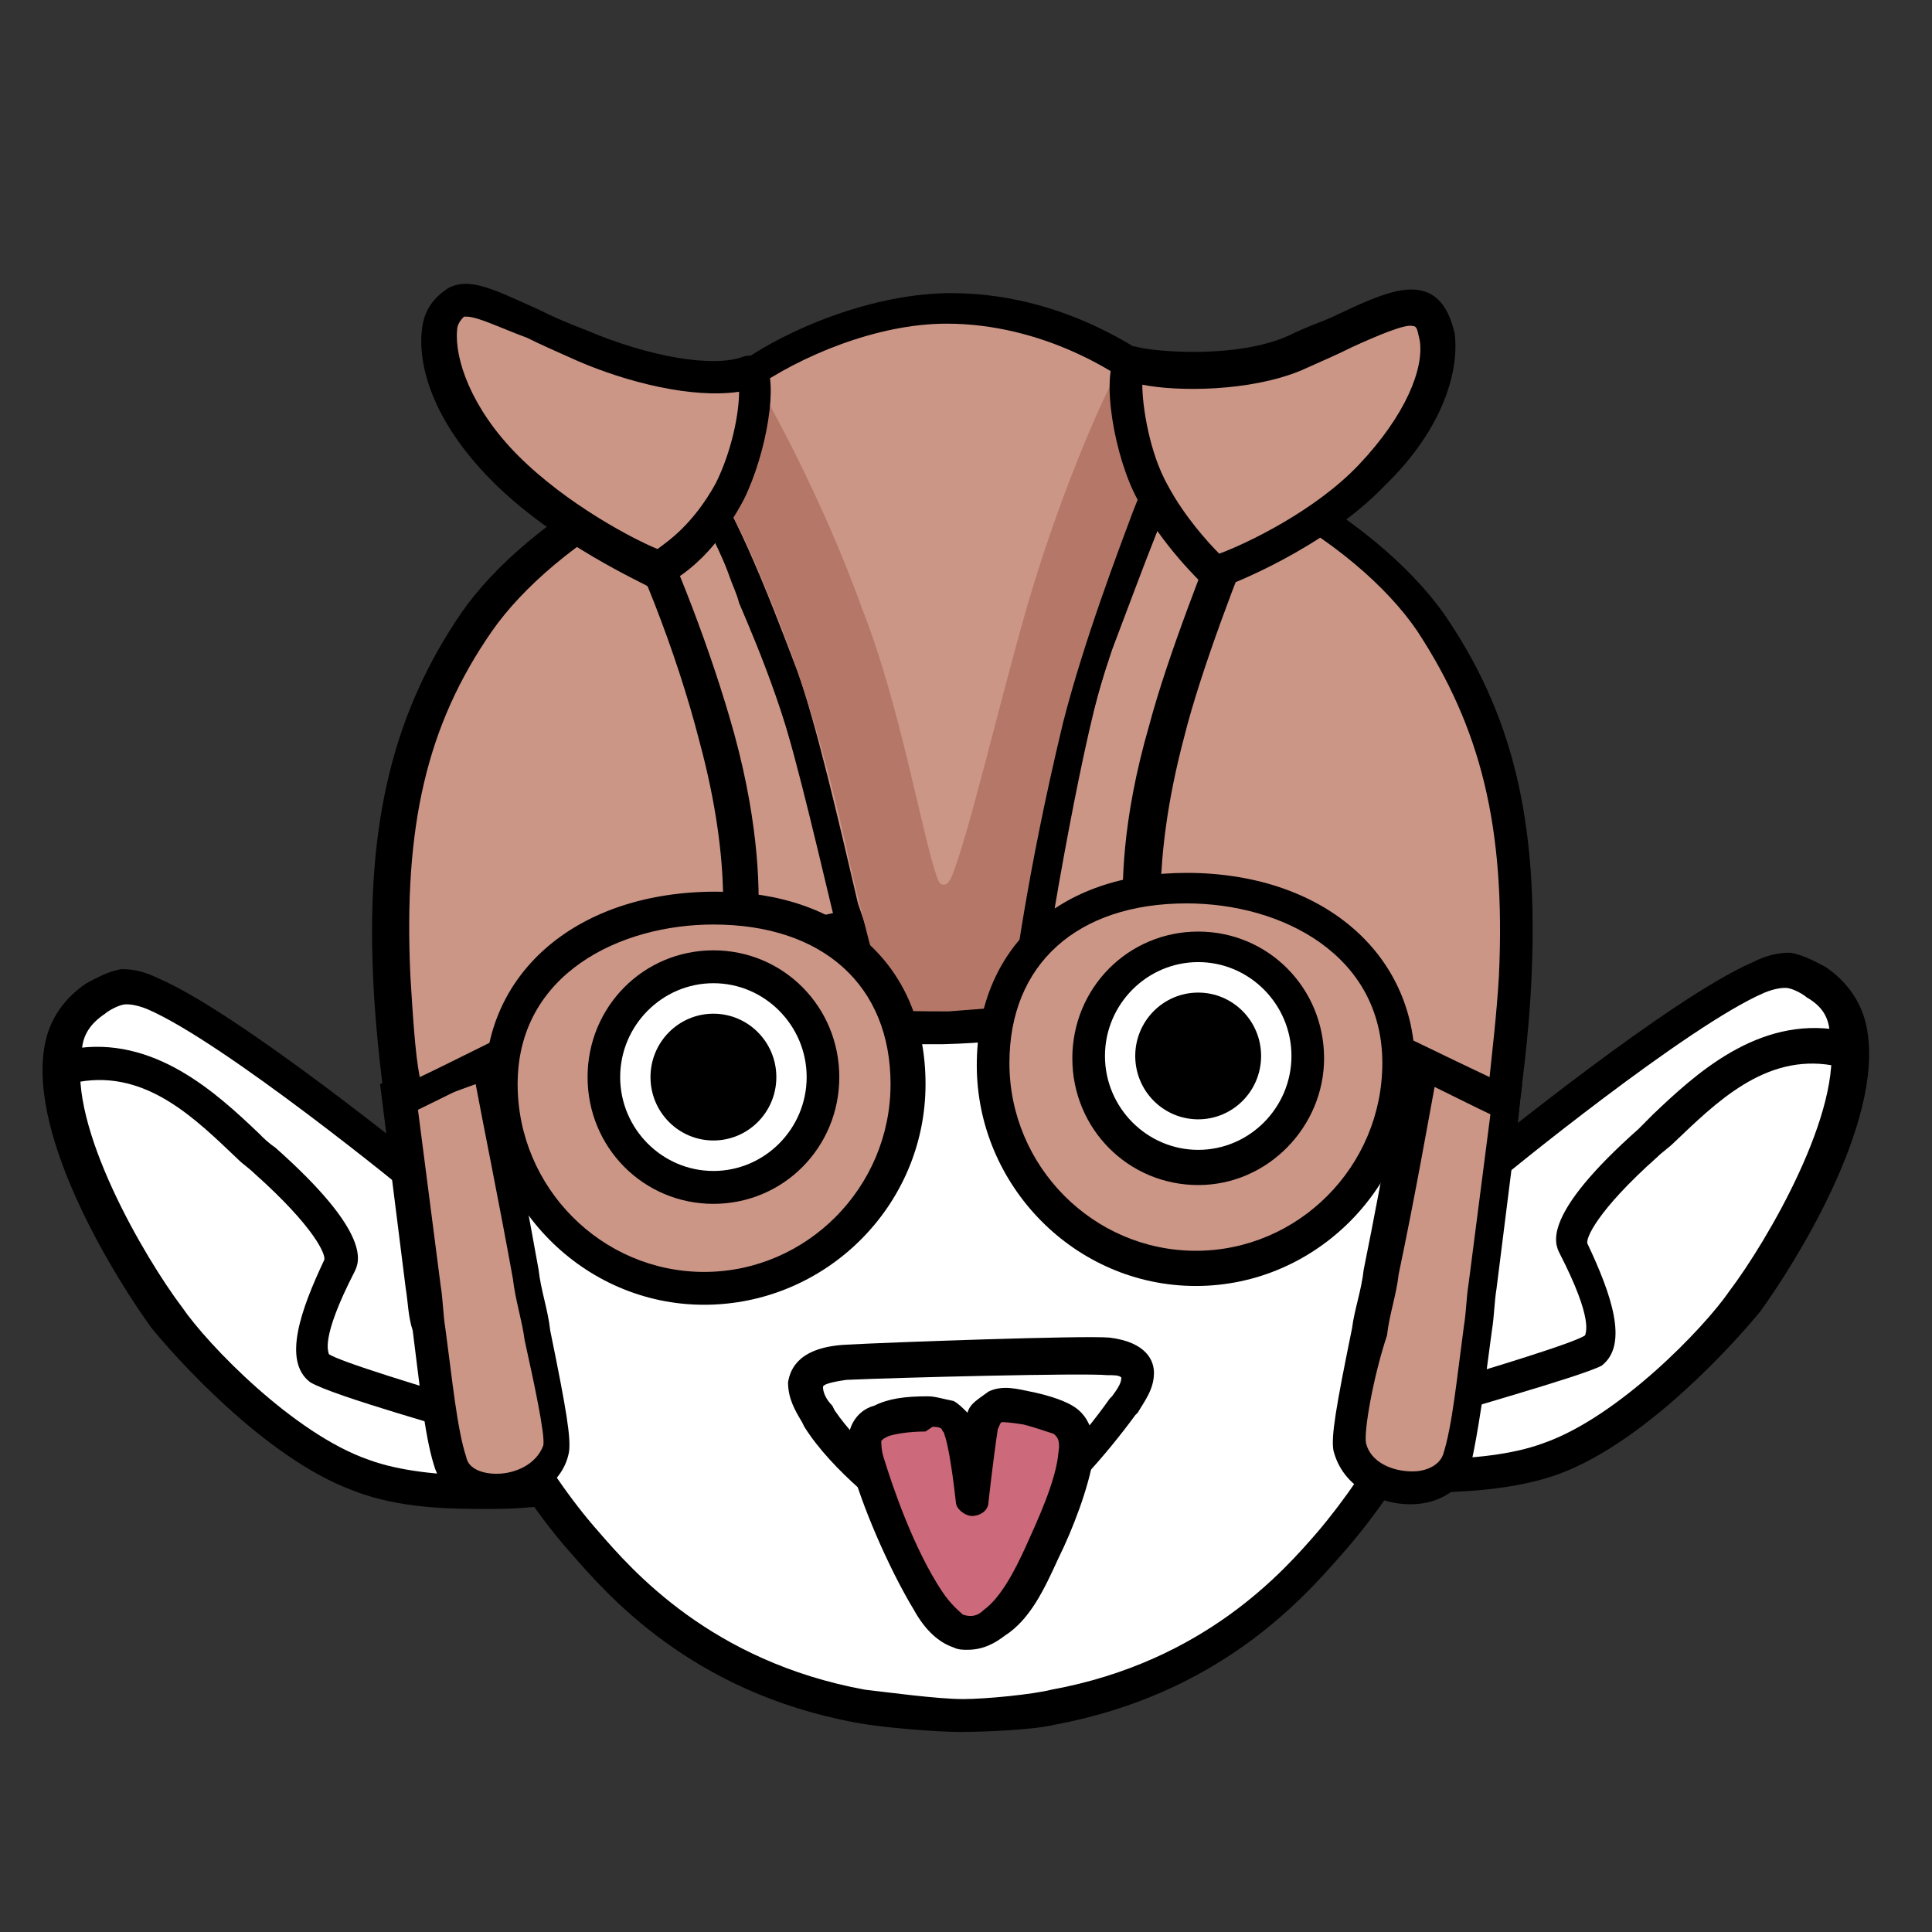 <svg width="55" height="55" viewBox="0 0 55 55" fill="none" xmlns="http://www.w3.org/2000/svg">
<rect x="0" y="0" width="55" height="55" fill="#333333" stroke="none"/>
<g clip-path="url(#clip0_2030_116)">
<path d="M12.082 33.736C12.082 33.736 6.641 29.326 4.385 28.324C3.987 28.19 3.722 28.123 3.522 28.123C3.257 28.19 2.925 28.324 2.793 28.458C0.138 30.128 3.39 35.674 4.783 37.545C5.513 38.413 7.968 41.22 10.357 42.022C12.348 42.757 15.334 42.422 15.334 42.422" fill="white"/>
<path d="M13.94 42.957C14.736 42.957 15.267 42.89 15.333 42.89L15.267 41.955C15.201 41.955 12.281 42.222 10.489 41.554C8.366 40.819 5.911 38.28 5.181 37.211C4.119 35.807 1.93 32.066 2.328 29.994C2.328 29.46 2.593 29.126 2.991 28.858C3.058 28.792 3.39 28.591 3.589 28.591C3.655 28.591 3.854 28.591 4.186 28.725C6.376 29.66 11.684 34.003 11.75 34.07L12.347 33.335C12.082 33.135 6.84 28.858 4.518 27.856C4.119 27.656 3.788 27.589 3.456 27.589C3.058 27.656 2.726 27.856 2.461 27.99C1.863 28.391 1.399 28.992 1.266 29.794C0.802 32.467 3.39 36.542 4.319 37.812C4.916 38.547 7.504 41.487 10.025 42.422C11.352 42.957 12.878 42.957 13.94 42.957Z" fill="black"/>
<path d="M13.94 41.019C14.139 41.019 14.338 40.886 14.404 40.685C14.47 40.418 14.338 40.151 14.072 40.084C12.015 39.483 9.627 38.748 9.361 38.547C9.361 38.48 9.096 38.146 10.091 36.208C10.224 35.941 10.622 35.139 7.835 32.667C7.636 32.533 7.503 32.4 7.371 32.266C6.176 31.13 4.385 29.46 2.062 29.861C1.797 29.861 1.664 30.128 1.664 30.395C1.73 30.663 1.929 30.796 2.261 30.796C4.186 30.462 5.579 31.865 6.773 33.001C6.906 33.135 7.105 33.268 7.238 33.402C8.963 34.939 9.295 35.741 9.228 35.874C8.565 37.278 8.034 38.748 8.83 39.349C9.494 39.75 13.143 40.752 13.94 41.019C13.873 41.019 13.807 41.019 13.94 41.019Z" fill="black"/>
<path d="M42.406 33.202C42.406 33.202 47.847 28.792 50.103 27.789C50.501 27.656 50.766 27.589 50.965 27.589C51.231 27.656 51.563 27.789 51.695 27.923C54.349 29.593 51.098 35.139 49.705 37.01C48.975 37.879 46.52 40.685 44.131 41.487C42.14 42.222 39.154 41.888 39.154 41.888" fill="white"/>
<path d="M40.481 42.489C39.685 42.489 39.154 42.422 39.088 42.422L39.154 41.487C39.221 41.487 42.14 41.754 43.932 41.086C46.055 40.351 48.51 37.812 49.24 36.743C50.302 35.34 52.492 31.598 52.093 29.527C52.093 28.992 51.894 28.658 51.43 28.391C51.364 28.324 51.032 28.123 50.833 28.123C50.766 28.123 50.567 28.123 50.235 28.257C48.046 29.193 42.737 33.536 42.671 33.603L42.074 32.868C42.339 32.667 47.581 28.391 49.904 27.389C50.302 27.188 50.634 27.121 50.965 27.121C51.364 27.188 51.695 27.389 51.961 27.522C52.558 27.923 53.022 28.524 53.155 29.326C53.62 31.999 51.032 36.075 50.103 37.344C49.505 38.079 46.918 41.019 44.396 41.955C43.136 42.422 41.543 42.489 40.481 42.489Z" fill="black"/>
<path d="M40.548 40.485C40.349 40.485 40.15 40.351 40.083 40.151C40.017 39.883 40.15 39.616 40.415 39.549C42.472 38.948 44.861 38.213 45.126 38.013C45.126 37.946 45.392 37.612 44.396 35.674C44.264 35.407 43.865 34.605 46.652 32.133C46.785 31.999 46.918 31.865 47.05 31.732C48.245 30.596 50.036 28.925 52.359 29.326C52.624 29.393 52.757 29.593 52.757 29.927C52.691 30.195 52.492 30.328 52.16 30.328C50.236 29.994 48.842 31.398 47.648 32.533C47.515 32.667 47.316 32.801 47.183 32.934C45.458 34.471 45.126 35.273 45.193 35.407C45.856 36.81 46.387 38.28 45.591 38.881C44.927 39.215 41.278 40.218 40.548 40.485C40.548 40.485 40.614 40.485 40.548 40.485Z" fill="black"/>
<path d="M29.999 48.637C34.511 47.768 36.834 45.162 37.829 43.959C39.355 42.222 40.815 39.616 41.611 37.077C42.806 32.934 42.739 25.451 42.275 23.78C41.147 19.638 38.758 16.631 34.71 14.76C32.255 13.624 29.866 13.29 27.013 13.357C23.895 13.424 20.842 14.225 19.714 14.76C15.733 16.631 13.211 19.571 12.083 23.78C11.619 25.451 11.619 32.934 12.88 37.077C13.676 39.75 15.136 42.222 16.662 43.959C17.724 45.162 19.98 47.768 24.492 48.637C25.089 48.703 26.681 48.904 27.345 48.904C28.009 48.837 29.402 48.77 29.999 48.637Z" fill="white"/>
<path d="M27.344 49.305C26.614 49.305 25.022 49.171 24.358 49.038C19.647 48.169 17.259 45.362 16.263 44.227C14.538 42.289 13.145 39.616 12.348 37.144C11.154 33.068 11.154 25.451 11.618 23.58C12.813 19.237 15.401 16.163 19.515 14.292C20.576 13.758 23.628 12.956 27.013 12.889C30.131 12.822 32.586 13.29 34.909 14.292C38.956 16.163 41.544 19.237 42.739 23.647C43.269 25.584 43.336 33.135 42.075 37.211C41.345 39.75 39.885 42.356 38.16 44.293C37.099 45.496 34.71 48.236 29.998 49.104C29.468 49.238 28.074 49.305 27.344 49.305ZM27.742 13.758C27.477 13.758 27.344 13.758 27.079 13.758C24.027 13.825 21.041 14.626 19.979 15.094C16.131 16.898 13.742 19.704 12.614 23.78C12.149 25.518 12.216 33.001 13.344 36.877C14.073 39.215 15.401 41.754 17.059 43.625C17.988 44.694 20.244 47.3 24.624 48.102C25.221 48.169 26.681 48.369 27.411 48.369C28.074 48.369 29.401 48.236 29.932 48.102C34.312 47.3 36.568 44.694 37.497 43.625C39.089 41.754 40.483 39.215 41.212 36.877C42.407 32.734 42.274 25.384 41.876 23.78C40.748 19.638 38.359 16.831 34.577 15.094C32.586 14.225 30.397 13.758 27.742 13.758Z" fill="black"/>
<path d="M22.965 39.416C23.031 39.015 23.429 38.814 24.159 38.814C25.553 38.748 30.927 38.547 31.657 38.614C32.387 38.681 32.52 38.948 32.52 39.148C32.52 39.483 32.321 39.75 32.055 40.084C31.326 41.086 29.866 42.757 29.069 43.091C28.008 43.625 27.012 43.492 26.216 43.024C25.619 42.623 24.159 41.487 23.363 40.351C23.098 40.084 22.965 39.75 22.965 39.416Z" fill="white"/>
<path d="M27.543 43.959C26.946 43.959 26.415 43.826 25.884 43.492C25.287 43.091 23.694 41.888 22.898 40.618L22.832 40.485C22.633 40.151 22.434 39.817 22.434 39.349C22.5 38.948 22.765 38.347 24.093 38.28C25.287 38.213 30.861 38.013 31.59 38.079C32.652 38.213 32.851 38.748 32.851 39.082C32.851 39.549 32.586 39.883 32.387 40.218L32.32 40.284C31.59 41.287 30.131 43.024 29.202 43.425C28.671 43.826 28.14 43.959 27.543 43.959ZM23.429 39.483C23.429 39.616 23.495 39.817 23.694 40.017L23.761 40.151C24.491 41.22 25.884 42.356 26.415 42.69C27.145 43.091 27.941 43.091 28.804 42.69C29.467 42.422 30.794 40.953 31.59 39.817L31.657 39.75C31.856 39.483 31.922 39.349 31.922 39.215C31.856 39.148 31.723 39.148 31.524 39.148C30.861 39.082 25.552 39.215 24.093 39.282C23.628 39.349 23.429 39.416 23.429 39.483Z" fill="black"/>
<path d="M27.61 42.823C27.61 42.823 27.477 41.287 27.212 40.752C27.145 40.618 27.012 40.485 26.88 40.351C26.747 40.284 26.548 40.284 26.415 40.284C25.818 40.284 25.42 40.351 25.022 40.485C24.756 40.552 24.69 40.685 24.624 40.886C24.557 41.086 24.557 41.42 24.69 41.621C24.955 42.556 25.619 44.36 26.415 45.63C26.681 46.097 27.012 46.365 27.278 46.498C27.676 46.632 28.008 46.498 28.273 46.298C28.87 45.897 29.268 45.095 29.667 44.293C30.065 43.492 30.529 42.289 30.596 41.554C30.662 41.086 30.529 40.752 30.197 40.552C29.932 40.418 29.468 40.284 29.136 40.218C28.804 40.151 28.406 40.084 28.207 40.218C28.008 40.284 27.875 40.485 27.809 40.752C27.676 41.554 27.61 42.823 27.61 42.823Z" fill="#CC697A"/>
<path d="M27.543 46.966C27.41 46.966 27.277 46.966 27.145 46.899C26.747 46.766 26.348 46.432 26.017 45.83C25.287 44.627 24.491 42.757 24.225 41.688C24.159 41.42 24.092 40.953 24.225 40.618C24.358 40.284 24.623 40.084 24.889 40.017C25.287 39.817 25.751 39.75 26.415 39.75C26.614 39.75 26.813 39.817 27.145 39.883C27.277 39.95 27.41 40.084 27.543 40.218C27.609 39.95 27.875 39.817 28.14 39.616C28.538 39.416 29.003 39.549 29.334 39.616C29.666 39.683 30.197 39.817 30.529 40.017C30.993 40.284 31.192 40.819 31.126 41.487C30.993 42.356 30.529 43.558 30.131 44.36C29.733 45.229 29.334 46.097 28.604 46.565C28.339 46.766 28.007 46.966 27.543 46.966ZM26.348 40.752C25.884 40.752 25.486 40.819 25.287 40.886C25.154 40.953 25.154 40.953 25.088 41.019C25.088 41.086 25.088 41.287 25.154 41.487C25.419 42.356 26.017 44.093 26.813 45.296C27.078 45.697 27.344 45.897 27.41 45.964C27.609 46.031 27.808 46.031 28.007 45.83C28.472 45.496 28.87 44.761 29.202 44.026C29.533 43.291 30.064 42.155 30.131 41.353C30.197 40.953 30.064 40.886 29.998 40.819C29.799 40.752 29.401 40.618 29.135 40.552C28.737 40.485 28.538 40.485 28.538 40.485C28.472 40.485 28.472 40.552 28.405 40.685C28.273 41.554 28.14 42.757 28.14 42.757C28.14 43.024 27.875 43.157 27.675 43.157C27.476 43.157 27.211 42.957 27.211 42.757C27.145 42.155 27.012 41.153 26.879 40.819C26.879 40.752 26.813 40.752 26.813 40.685C26.747 40.618 26.614 40.618 26.547 40.618C26.348 40.752 26.348 40.752 26.348 40.752Z" fill="black"/>
<path d="M38.423 41.22C38.821 42.623 41.077 42.757 41.475 41.621C41.741 40.552 41.94 38.614 42.205 36.676C42.603 33.87 42.935 31.197 42.935 31.197L40.48 30.128C40.48 30.128 39.883 33.269 39.352 36.209C38.821 38.547 38.29 40.752 38.423 41.22Z" fill="#CC9687"/>
<path d="M40.149 42.824C39.286 42.824 38.225 42.356 37.959 41.287C37.893 40.886 38.026 40.084 38.49 37.812C38.557 37.278 38.756 36.743 38.822 36.142C39.419 33.202 39.95 30.061 39.95 30.061L40.016 29.46L43.334 30.863L42.604 36.676C42.538 37.077 42.538 37.478 42.471 37.879C42.272 39.416 42.073 40.819 41.874 41.688C41.675 42.356 41.012 42.824 40.149 42.824ZM38.888 41.086C39.021 41.621 39.618 41.888 40.215 41.888C40.547 41.888 40.945 41.754 41.078 41.42C41.343 40.618 41.476 39.215 41.675 37.745C41.742 37.344 41.742 36.944 41.808 36.543L42.471 31.398L40.879 30.729C40.68 31.799 40.282 34.07 39.817 36.275C39.751 36.877 39.552 37.411 39.486 38.013C39.087 39.215 38.822 40.752 38.888 41.086Z" fill="black"/>
<path d="M15.864 41.153C15.466 42.556 13.21 42.69 12.811 41.554C12.546 40.485 12.347 38.547 12.082 36.609C11.683 33.803 11.352 31.13 11.352 31.13L13.807 30.061C13.807 30.061 14.404 33.202 14.935 36.142C15.399 38.48 15.93 40.685 15.864 41.153Z" fill="#CC9687"/>
<path d="M14.072 42.824C13.209 42.824 12.546 42.423 12.347 41.688C12.081 40.819 11.948 39.416 11.749 37.879C11.617 37.478 11.617 37.077 11.55 36.676L10.82 30.863L14.138 29.46L14.204 30.061C14.204 30.128 14.802 33.202 15.332 36.142C15.399 36.743 15.598 37.278 15.664 37.879C16.129 40.151 16.261 40.953 16.195 41.353C15.996 42.356 14.934 42.824 14.072 42.824ZM11.882 31.464L12.546 36.609C12.612 37.01 12.612 37.411 12.678 37.812C12.877 39.282 13.01 40.685 13.275 41.487C13.342 41.821 13.74 41.955 14.138 41.955C14.669 41.955 15.266 41.688 15.465 41.153C15.531 40.886 15.2 39.349 14.934 38.146C14.868 37.612 14.669 37.01 14.602 36.409C14.204 34.204 13.74 31.932 13.541 30.863L11.882 31.464Z" fill="black"/>
<path d="M28.206 11.753C34.045 12.154 38.757 15.094 40.681 17.767C42.672 20.707 43.335 23.78 43.136 27.856C43.07 29.593 42.804 31.398 42.804 31.398C42.804 31.398 39.818 29.994 37.363 28.725C34.045 26.988 31.657 26.52 27.344 26.386C27.277 26.386 26.813 26.386 26.747 26.386C22.433 26.52 20.177 27.055 16.793 28.725C14.338 29.928 11.352 31.398 11.352 31.398C11.352 31.398 11.087 29.593 11.021 27.856C10.821 23.714 11.419 20.64 13.476 17.767C15.466 15.094 20.177 12.221 26.017 11.753C26.282 11.753 26.879 11.686 27.211 11.686C27.543 11.686 27.941 11.753 28.206 11.753Z" fill="#CC9687"/>
<path d="M43.202 32.066L42.604 31.799C42.538 31.799 39.618 30.328 37.163 29.126C33.912 27.455 31.59 26.921 27.343 26.787C27.276 26.787 26.878 26.787 26.746 26.787C22.499 26.921 20.309 27.455 17.058 29.059C14.603 30.262 11.617 31.732 11.617 31.732L11.02 32.066L10.953 31.398C10.953 31.331 10.688 29.527 10.621 27.79C10.422 23.38 11.219 20.239 13.143 17.433C15.001 14.76 19.778 11.686 25.949 11.219C26.215 11.219 26.812 11.152 27.144 11.152C27.409 11.152 28.006 11.152 28.205 11.219C34.376 11.686 39.154 14.76 41.078 17.433C43.069 20.306 43.799 23.38 43.6 27.79C43.533 29.527 43.268 31.264 43.268 31.398L43.202 32.066ZM27.21 25.919C27.276 25.919 27.343 25.919 27.343 25.919C31.789 26.052 34.177 26.654 37.561 28.324C39.353 29.193 41.41 30.195 42.405 30.663C42.472 29.994 42.604 28.925 42.671 27.79C42.87 23.513 42.14 20.707 40.348 17.967C38.623 15.428 34.111 12.555 28.272 12.154C28.073 12.154 27.542 12.087 27.276 12.087C27.011 12.087 26.348 12.154 26.082 12.154C20.177 12.555 15.731 15.495 14.006 17.967C12.148 20.64 11.484 23.513 11.683 27.79C11.75 28.858 11.816 29.994 11.949 30.663C12.944 30.195 15.001 29.126 16.793 28.324C20.177 26.587 22.499 26.052 26.878 25.919C26.812 25.919 27.077 25.919 27.21 25.919Z" fill="black"/>
<path d="M21.04 27.054C21.04 27.054 21.439 24.916 20.443 21.041C19.78 18.435 18.585 15.495 17.789 14.159L19.647 13.223C19.912 13.624 20.709 14.693 21.306 16.23C21.903 17.633 22.832 19.771 23.761 23.78C24.026 24.716 24.358 26.319 24.358 26.319L21.04 27.054Z" fill="#CC9687"/>
<path d="M20.376 27.656L20.509 26.921C20.509 26.854 20.907 24.783 19.912 21.108C19.248 18.502 18.054 15.562 17.324 14.359L17.059 13.958L19.713 12.555L19.978 12.956C20.044 13.023 20.111 13.223 20.244 13.357C20.575 13.958 21.173 14.827 21.637 16.029C21.703 16.297 21.836 16.497 21.902 16.765C22.566 18.235 23.429 20.373 24.225 23.713C24.424 24.582 24.822 26.253 24.822 26.253L24.955 26.72L20.376 27.656ZM18.452 14.359C19.182 15.829 20.244 18.502 20.907 20.907C21.637 23.58 21.637 25.518 21.571 26.453L23.76 25.985C23.628 25.384 23.362 24.515 23.23 23.914C22.5 20.573 21.637 18.569 21.04 17.165C20.974 16.898 20.841 16.631 20.774 16.43C20.376 15.294 19.779 14.426 19.447 13.891L19.381 13.825L18.452 14.359Z" fill="black"/>
<path d="M32.519 26.854C32.519 26.854 32.121 24.649 33.116 20.773C33.714 18.435 35.306 14.76 35.638 13.825L33.514 12.822C33.315 13.223 32.586 15.161 32.32 15.695C31.723 17.099 31.059 19.036 30.064 22.912C29.666 24.448 29.467 26.253 29.467 26.253L32.519 26.854Z" fill="#CC9687"/>
<path d="M33.116 27.522L29.002 26.654L29.068 26.253C29.068 26.186 29.201 24.382 29.666 22.912C30.595 19.237 31.324 17.165 31.988 15.629C32.054 15.361 32.253 14.96 32.452 14.493C32.85 13.624 33.05 12.956 33.182 12.755L33.381 12.354L36.367 13.758L36.168 14.025C36.102 14.159 36.035 14.426 35.903 14.76C35.306 16.163 34.178 19.103 33.713 20.974C32.718 24.716 33.116 26.854 33.116 26.854V27.522ZM29.997 25.852L31.988 26.253C31.922 25.317 31.922 23.379 32.718 20.64C33.249 18.635 34.377 15.829 34.974 14.292C35.04 14.225 35.04 14.092 35.04 14.025L33.647 13.424C33.514 13.758 33.315 14.292 33.116 14.693C32.917 15.161 32.718 15.629 32.651 15.829C31.988 17.299 31.324 19.304 30.395 22.979C30.196 24.048 30.064 25.25 29.997 25.852Z" fill="black"/>
<path d="M20.177 11.62C19.779 12.02 19.049 12.555 19.447 13.023C20.575 14.426 21.504 16.831 22.433 19.303C23.296 21.776 24.623 27.99 24.955 29.059C25.021 29.326 26.348 29.326 26.746 29.259C27.476 29.259 29.069 29.126 29.069 28.992C29.467 26.587 30.528 20.439 31.126 18.769C32.055 16.23 32.983 13.624 33.647 12.622C33.979 12.02 33.713 11.486 33.249 11.085C32.386 10.35 29.998 8.746 27.078 8.813C25.021 8.813 22.699 9.749 21.305 10.751C20.841 11.018 20.509 11.285 20.177 11.62Z" fill="#CC9687"/>
<path d="M26.349 29.727C24.756 29.727 24.623 29.393 24.557 29.193C24.358 28.792 24.093 27.455 23.694 25.919C23.164 23.713 22.5 20.84 21.969 19.437C21.173 17.232 20.178 14.693 19.116 13.29C18.519 12.555 19.315 11.753 19.779 11.352L19.912 11.219C20.244 10.884 20.576 10.617 21.04 10.35C22.434 9.348 24.889 8.345 27.078 8.345C30.728 8.345 33.249 10.55 33.515 10.751C34.245 11.419 34.444 12.221 33.979 12.889C33.382 13.825 32.52 16.23 31.657 18.502L31.524 18.903C30.927 20.506 29.865 26.453 29.534 29.059C29.467 29.326 29.467 29.66 26.813 29.727C26.614 29.727 26.481 29.727 26.349 29.727ZM25.353 28.658C25.619 28.725 26.216 28.725 26.747 28.725C27.344 28.725 28.273 28.658 28.605 28.591C29.003 26.253 29.998 20.306 30.595 18.569L30.728 18.168C31.591 15.695 32.453 13.357 33.117 12.354C33.316 12.087 33.183 11.753 32.785 11.419C31.922 10.617 29.666 9.214 26.946 9.214C24.955 9.214 22.765 10.149 21.438 11.085C21.04 11.352 20.709 11.62 20.377 11.954L20.244 12.087C20.045 12.221 19.713 12.555 19.647 12.689C20.841 14.225 21.837 16.831 22.699 19.103C23.23 20.573 23.893 23.446 24.424 25.718C24.889 27.054 25.221 28.19 25.353 28.658Z" fill="black"/>
<path d="M20.177 13.49C20.642 14.225 21.173 15.161 21.969 17.165C22.566 18.635 23.296 20.573 24.092 24.114C24.225 24.849 25.22 28.725 25.287 28.725C25.419 28.792 26.348 28.792 27.012 28.792C27.875 28.725 28.737 28.658 28.737 28.658C28.87 27.856 29.202 24.983 30.263 20.573C30.86 18.234 31.856 15.629 32.254 14.559C32.718 13.357 33.117 12.688 33.183 12.555C33.249 12.488 33.316 12.354 33.382 12.154C33.448 12.02 33.382 11.887 33.316 11.887C33.249 11.82 33.117 11.553 32.984 11.486C32.32 10.951 31.79 10.617 31.79 10.617C31.59 10.951 30.33 13.557 29.268 17.165C28.472 19.905 27.543 23.914 27.078 24.983C27.012 25.117 26.946 25.183 26.879 25.183C26.813 25.183 26.747 25.183 26.68 24.983C26.282 23.914 25.619 20.038 24.557 17.366C23.363 14.025 21.704 11.152 21.704 11.152C21.704 11.152 21.372 11.419 20.775 11.887C20.642 12.02 20.377 12.221 20.177 12.421C19.912 12.688 19.846 12.822 19.846 12.822C19.846 12.822 19.978 13.223 20.177 13.49Z" fill="#B57868"/>
<path d="M32.784 14.025C32.054 12.622 31.921 10.283 32.187 10.35C32.718 10.484 35.173 10.751 36.831 10.016C38.822 9.147 39.884 8.479 40.415 8.813C41.277 9.281 41.078 11.486 39.021 13.557C37.296 15.294 34.575 16.297 34.575 16.297C34.575 16.297 33.514 15.361 32.784 14.025Z" fill="#CC9687"/>
<path d="M34.51 16.831L34.244 16.631C34.178 16.564 33.116 15.562 32.386 14.225C31.723 13.023 31.325 10.684 31.789 10.083C31.922 9.882 32.187 9.815 32.386 9.882C32.917 10.016 35.24 10.216 36.699 9.548C37.23 9.281 37.695 9.147 38.093 8.947C39.353 8.345 40.083 8.078 40.681 8.345C41.079 8.546 41.278 8.947 41.41 9.481C41.543 10.484 41.145 12.154 39.42 13.825C37.695 15.629 34.908 16.698 34.841 16.698L34.51 16.831ZM33.249 13.825C33.713 14.693 34.377 15.428 34.709 15.762C35.439 15.495 37.429 14.559 38.69 13.223C40.017 11.82 40.548 10.484 40.415 9.682C40.349 9.415 40.349 9.281 40.216 9.281C40.017 9.214 39.221 9.548 38.491 9.882C38.093 10.083 37.628 10.283 37.031 10.55C35.571 11.152 33.514 11.152 32.519 10.951C32.519 11.553 32.718 12.889 33.249 13.825Z" fill="black"/>
<path d="M20.774 14.025C21.504 12.488 21.637 10.55 21.372 10.684C20.31 11.018 18.253 10.617 16.594 9.949C14.604 9.08 13.542 8.412 13.011 8.746C12.148 9.214 12.348 11.419 14.404 13.49C16.13 15.228 18.718 16.364 18.718 16.364C18.718 16.364 19.779 15.896 20.774 14.025Z" fill="#CC9687"/>
<path d="M18.651 16.765L18.452 16.698C18.386 16.631 15.798 15.495 14.006 13.691C12.281 11.954 11.883 10.35 12.016 9.348C12.082 8.813 12.348 8.479 12.746 8.212C13.343 7.878 14.006 8.212 15.333 8.813C15.732 9.014 16.196 9.214 16.727 9.415C18.452 10.149 20.31 10.484 21.173 10.149C21.372 10.083 21.571 10.149 21.77 10.35C22.168 10.818 21.836 12.889 21.173 14.225C20.111 16.23 18.917 16.631 18.85 16.698L18.651 16.765ZM13.276 9.014C13.21 9.014 13.21 9.014 13.21 9.014C13.144 9.08 13.011 9.214 13.011 9.415C12.945 10.216 13.409 11.62 14.736 12.956C16.13 14.359 18.054 15.361 18.718 15.629C18.983 15.428 19.713 14.96 20.376 13.758C20.841 12.822 21.04 11.753 21.04 11.152C19.713 11.352 17.855 10.884 16.461 10.283C15.864 10.016 15.4 9.815 15.002 9.615C14.272 9.348 13.608 9.014 13.276 9.014Z" fill="black"/>
<path d="M14.271 30.863C14.271 34.07 16.859 36.676 20.044 36.676C23.229 36.676 25.817 34.07 25.817 30.863C25.817 27.656 23.495 25.852 20.31 25.852C17.125 25.852 14.271 27.656 14.271 30.863Z" fill="#CC9687"/>
<path d="M20.044 37.144C16.593 37.144 13.807 34.271 13.807 30.863C13.807 27.656 16.461 25.384 20.376 25.384C24.025 25.384 26.348 27.522 26.348 30.863C26.348 34.338 23.494 37.144 20.044 37.144ZM20.309 26.319C17.655 26.319 14.736 27.723 14.736 30.863C14.736 33.803 17.124 36.209 20.044 36.209C22.963 36.209 25.352 33.803 25.352 30.863C25.352 28.057 23.428 26.319 20.309 26.319Z" fill="black"/>
<path d="M20.31 33.803C22.032 33.803 23.429 32.397 23.429 30.663C23.429 28.928 22.032 27.522 20.31 27.522C18.588 27.522 17.191 28.928 17.191 30.663C17.191 32.397 18.588 33.803 20.31 33.803Z" fill="white"/>
<path d="M20.31 34.271C18.319 34.271 16.727 32.667 16.727 30.663C16.727 28.658 18.319 27.054 20.31 27.054C22.3 27.054 23.893 28.658 23.893 30.663C23.893 32.667 22.3 34.271 20.31 34.271ZM20.31 27.99C18.85 27.99 17.655 29.193 17.655 30.663C17.655 32.133 18.85 33.335 20.31 33.335C21.77 33.335 22.964 32.133 22.964 30.663C22.964 29.193 21.77 27.99 20.31 27.99Z" fill="black"/>
<path d="M20.309 32.467C21.299 32.467 22.101 31.659 22.101 30.663C22.101 29.666 21.299 28.858 20.309 28.858C19.32 28.858 18.518 29.666 18.518 30.663C18.518 31.659 19.32 32.467 20.309 32.467Z" fill="black"/>
<path d="M39.817 30.328C39.817 33.536 37.229 36.142 34.044 36.142C30.859 36.142 28.271 33.536 28.271 30.328C28.271 27.121 30.594 25.317 33.779 25.317C37.03 25.25 39.817 27.054 39.817 30.328Z" fill="#CC9687"/>
<path d="M34.044 36.609C30.593 36.609 27.807 33.736 27.807 30.328C27.807 26.988 30.129 24.849 33.779 24.849C37.627 24.849 40.281 27.121 40.281 30.328C40.281 33.736 37.494 36.609 34.044 36.609ZM33.779 25.718C30.66 25.718 28.736 27.455 28.736 30.262C28.736 33.202 31.124 35.607 34.044 35.607C36.964 35.607 39.352 33.202 39.352 30.262C39.352 27.188 36.499 25.718 33.779 25.718Z" fill="black"/>
<path d="M34.111 33.202C35.833 33.202 37.23 31.796 37.23 30.061C37.23 28.327 35.833 26.921 34.111 26.921C32.389 26.921 30.992 28.327 30.992 30.061C30.992 31.796 32.389 33.202 34.111 33.202Z" fill="white"/>
<path d="M34.111 33.736C32.12 33.736 30.527 32.133 30.527 30.128C30.527 28.123 32.12 26.52 34.111 26.52C36.101 26.52 37.694 28.123 37.694 30.128C37.694 32.066 36.101 33.736 34.111 33.736ZM34.111 27.389C32.651 27.389 31.456 28.591 31.456 30.061C31.456 31.531 32.651 32.734 34.111 32.734C35.57 32.734 36.765 31.531 36.765 30.061C36.765 28.591 35.57 27.389 34.111 27.389Z" fill="black"/>
<path d="M34.11 31.865C35.099 31.865 35.901 31.058 35.901 30.061C35.901 29.065 35.099 28.257 34.11 28.257C33.12 28.257 32.318 29.065 32.318 30.061C32.318 31.058 33.12 31.865 34.11 31.865Z" fill="black"/>
</g>
<defs>
<clipPath id="clip0_2030_116">
<rect width="52.619" height="49.846" fill="white" transform="translate(1 3)"/>
</clipPath>
</defs>
</svg>
